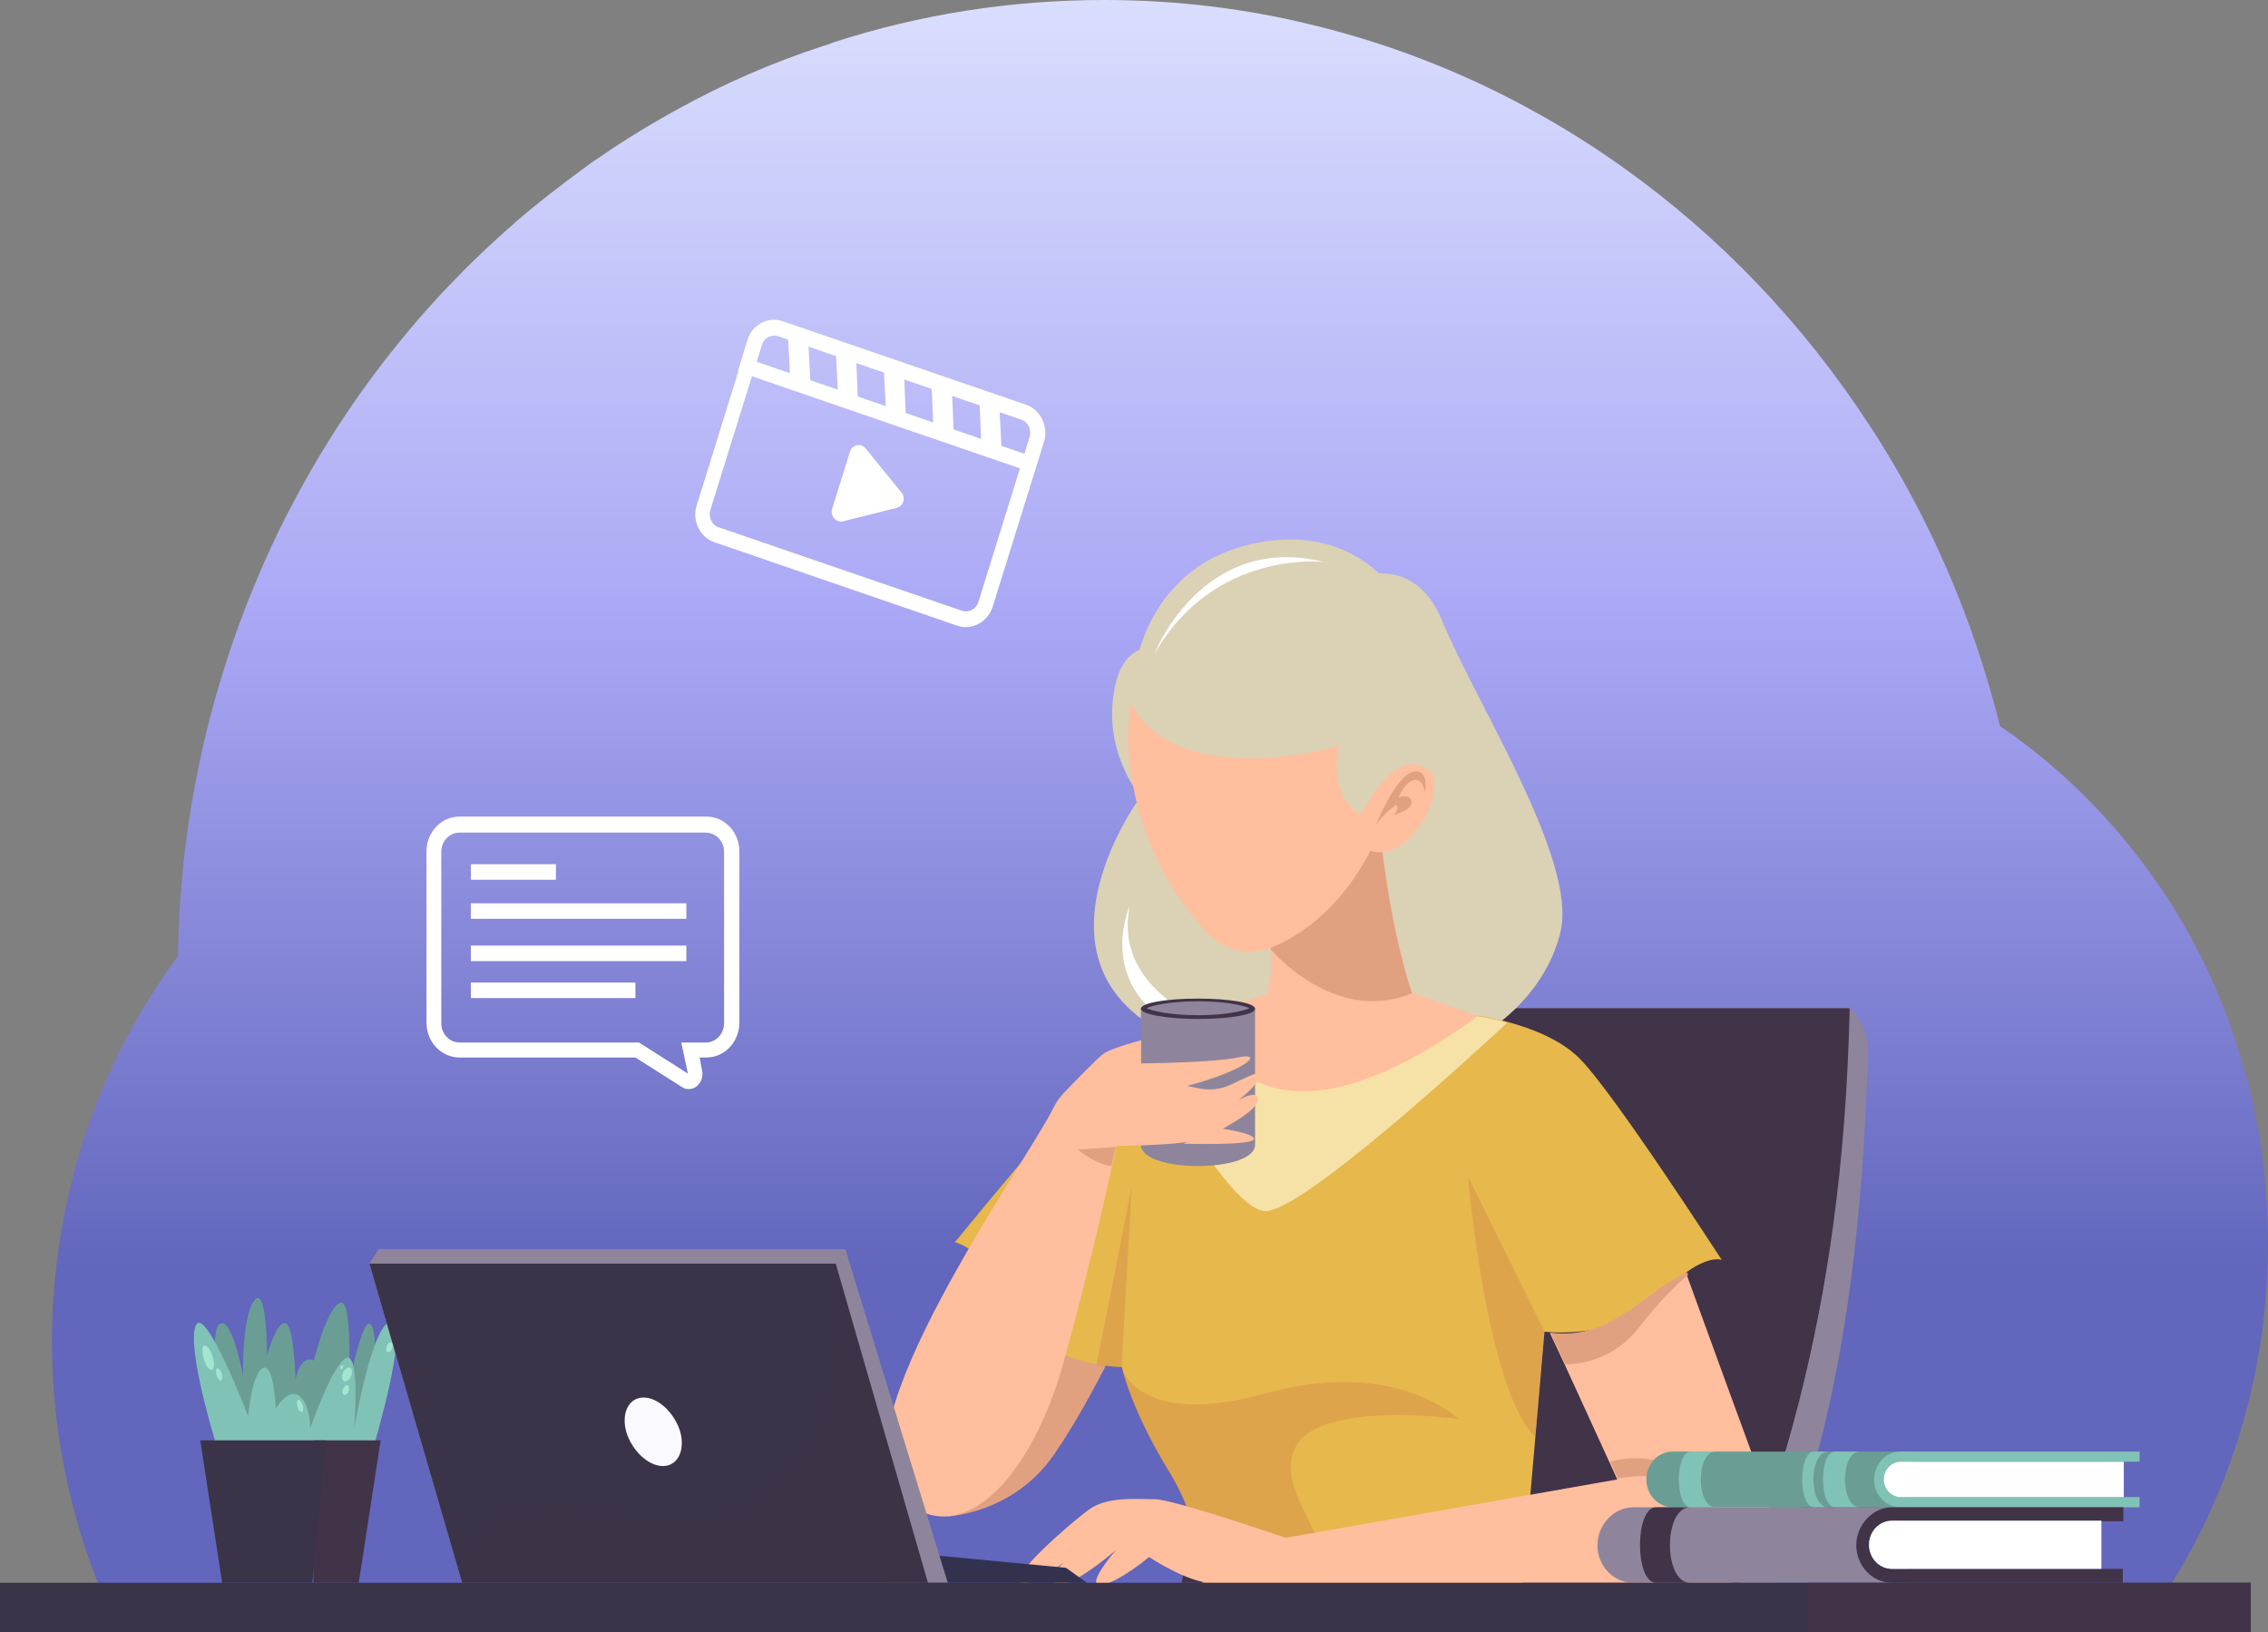 <svg width="610" height="439" viewBox="0 0 610 439" fill="none" xmlns="http://www.w3.org/2000/svg">
<rect x="0" y="0" width="610" height="439" fill="#808080" stroke="none"/>
<path d="M610 334.553C610 367.533 600.818 398.353 585.057 424.276C582.316 428.884 579.301 433.349 576.012 437.525H31.521C29.465 433.205 27.547 428.74 25.765 424.276C18.227 404.689 13.979 383.231 13.979 360.908C13.979 348.09 15.35 335.561 17.953 323.463C18.09 323.031 18.09 322.599 18.227 322.167C23.572 298.116 33.851 276.082 47.83 257.215C48.104 240.221 49.886 223.515 53.175 207.529C53.312 207.097 53.312 206.521 53.449 206.089C58.383 182.326 66.331 159.859 76.884 138.977C77.158 138.545 77.295 138.113 77.569 137.681C92.782 108.013 113.476 81.658 138.007 60.343C138.419 60.055 138.693 59.623 139.104 59.335C144.997 54.295 151.164 49.542 157.468 44.934C157.879 44.645 158.29 44.357 158.839 43.925C165.691 39.173 172.68 34.708 179.944 30.676C180.629 30.244 181.314 29.956 182 29.524C194.471 22.611 207.628 16.85 221.332 12.386C222.292 12.098 223.251 11.809 224.21 11.377C247.372 3.888 271.766 0 296.983 0C313.703 0 330.011 1.728 345.772 5.041C346.868 5.329 347.965 5.473 348.924 5.761C412.651 20.018 467.47 59.911 502.966 114.638C503.24 115.07 503.514 115.502 503.925 116.078C519.275 139.985 530.786 166.628 537.913 195.288C553.948 206.233 567.926 220.059 579.164 236.045C579.438 236.477 579.713 236.909 580.124 237.341C588.621 249.582 595.473 262.976 600.407 277.378C600.544 277.81 600.681 278.242 600.818 278.674C606.848 296.1 610 314.966 610 334.553Z" fill="url(#paint0_linear_1_61)"/>
<path d="M497.489 271.184H353.315L323.987 425.715H477.617C492.282 386.974 500.367 347.657 502.423 283.425C502.56 278.673 500.779 274.208 497.489 271.184Z" fill="#8E859C"/>
<path d="M497.489 271.184C496.53 313.813 491.322 347.657 483.922 376.749C479.399 394.463 474.054 410.593 468.161 425.715H317.82L347.148 271.184H497.489Z" fill="#413348"/>
<path d="M483.782 376.749C479.259 394.463 473.914 410.593 468.021 425.714H360.027C357.561 408.864 411.283 279.825 411.283 279.825C411.283 279.825 426.222 363.211 483.782 376.749Z" fill="#413348"/>
<path d="M254.911 407.857C254.911 407.857 272.59 407.137 283.554 391.151C294.518 375.165 304.385 352.843 304.385 352.843L266.697 343.914L254.911 407.857Z" fill="#E1A181"/>
<path d="M305.893 215.594C305.893 215.594 267.656 268.88 329.602 283.714C391.547 298.548 415.805 268.88 419.779 250.302C424.028 231.004 397.303 189.671 387.847 166.916C378.391 144.161 357.148 158.995 357.148 158.995L305.893 215.594Z" fill="#DBD1B5"/>
<path d="M327.545 275.937C327.545 275.937 299.177 267.584 303.836 243.677C303.836 243.677 293.421 267.152 320.556 278.241C347.692 289.331 327.545 275.937 327.545 275.937Z" fill="white"/>
<path d="M463.089 338.873C462.678 338.729 457.47 337.001 446.232 348.666C434.72 360.764 415.396 358.171 415.396 358.171L409.229 429.604H323.437C323.437 429.604 325.082 413.186 314.529 395.904C304.798 380.062 302.058 369.117 301.783 367.82C301.783 367.676 301.783 367.676 301.783 367.676C301.783 367.676 298.905 367.676 295.068 366.956C288.079 365.66 277.389 362.06 272.729 351.834C265.603 335.848 256.832 334.12 256.832 334.12C256.832 334.12 286.434 297.828 297.398 287.027C300.139 284.29 303.154 282.13 306.169 280.258C315.077 274.785 323.574 272.769 323.574 272.769L397.717 273.201C397.717 273.201 401.143 273.633 405.666 274.929C411.559 276.513 419.37 279.394 424.578 284.434C433.623 293.219 462.266 337.721 463.089 338.873Z" fill="#E7B84B"/>
<path d="M405.393 275.073C394.977 284.723 350.574 325.479 340.432 325.768C332.346 325.912 315.215 297.252 305.896 280.402C314.804 274.929 323.301 272.913 323.301 272.913L397.444 273.345C397.444 273.345 400.87 273.777 405.393 275.073Z" fill="#F6E1A7"/>
<g opacity="0.36">
<path d="M304.39 319.142L301.649 367.82C301.649 367.82 298.771 367.82 294.934 367.099L304.39 319.142Z" fill="#CC7F4D"/>
<path d="M348.654 388.846C341.802 400.944 360.44 413.905 356.192 429.603H323.3C323.3 429.603 324.945 413.185 314.392 395.903C304.662 380.061 301.921 369.116 301.647 367.82C302.058 369.26 307.54 383.95 340.568 374.733C375.379 365.084 392.235 381.646 392.235 381.646C392.235 381.646 355.644 376.605 348.654 388.846Z" fill="#CC7F4D"/>
<path d="M415.397 358.17L394.839 316.405C394.839 316.405 399.773 373.724 412.93 386.542L415.397 358.17Z" fill="#CC7F4D"/>
</g>
<path d="M464.319 425.715C453.766 425.715 345.087 425.715 345.087 425.715C345.087 425.715 331.794 425.715 325.626 425.715C319.596 425.715 309.044 418.802 309.044 418.802C309.044 418.802 300.821 425.715 296.161 426.291C291.776 426.867 299.313 417.794 300.136 416.93C299.176 417.794 286.294 428.595 283.827 425.859C282.319 424.275 284.238 421.971 286.157 420.242C282.73 422.835 276.837 426.579 274.508 425.715C270.944 424.419 287.801 409.729 292.735 406.129C297.669 402.384 305.892 403.248 310.688 403.248C315.622 403.248 345.772 413.618 345.772 413.618L434.991 397.92L420.875 367.1L416.9 358.603C433.209 360.619 441.021 348.378 453.492 342.329C453.492 342.329 453.629 342.617 453.766 343.193C455.822 348.954 468.567 383.806 473.638 397.632C479.531 412.465 474.871 425.715 464.319 425.715Z" fill="#FFBE9D"/>
<path d="M454.042 342.904C454.042 342.904 448.835 346.793 440.749 357.162C432.663 367.531 421.014 366.955 421.014 366.955L417.039 358.458C433.348 360.475 441.16 348.233 453.631 342.184C453.768 342.04 453.768 342.328 454.042 342.904Z" fill="#E1A181"/>
<path d="M435.129 397.631C435.129 397.631 454.589 393.599 462.949 406.416C462.949 406.416 452.26 387.838 433.073 393.167L435.129 397.631Z" fill="#E1A181"/>
<path d="M397.441 273.345C334.536 318.998 323.298 272.913 323.298 272.913L340.84 267.44C341.936 263.12 342.073 258.943 341.799 255.343C341.525 253.038 341.114 250.878 340.566 249.006C339.195 244.253 337.277 241.229 337.277 241.229L348.789 232.444L365.234 220.058L370.442 216.17C370.579 217.034 370.579 217.898 370.716 218.762C372.498 236.764 375.376 253.182 379.762 267.008L397.441 273.345Z" fill="#FFBE9D"/>
<path d="M379.764 267.152C358.795 275.793 341.801 255.342 341.801 255.342C341.527 253.038 341.116 250.878 340.568 249.006L348.791 232.588L365.237 220.202L370.581 218.906C372.5 236.908 375.241 253.326 379.764 267.152Z" fill="#E1A181"/>
<path d="M306.579 214.01C306.579 214.01 296.027 201.48 300.001 184.054C303.975 166.628 321.518 176.709 321.518 176.709L306.579 214.01Z" fill="#DBD1B5"/>
<path d="M361.196 231.811C379.785 220.786 386.35 196.014 375.859 176.48C365.368 156.945 341.794 150.047 323.206 161.071C304.617 172.095 298.052 196.868 308.543 216.402C319.034 235.936 342.607 242.835 361.196 231.811Z" fill="#FFBE9D"/>
<path d="M371.27 223.371C362.499 243.245 350.439 251.454 341.805 254.911C335.912 257.215 329.196 255.631 324.811 251.022C318.233 243.965 313.573 236.62 310.421 229.42C309.736 227.835 309.05 226.251 308.502 224.811C302.472 208.681 303.431 195.431 303.431 195.431L371.27 223.371Z" fill="#FFBE9D"/>
<path d="M371.682 208.105C371.682 208.105 383.468 199.464 385.524 208.681C387.579 217.898 376.341 232.588 367.981 228.555C359.759 224.667 371.682 208.105 371.682 208.105Z" fill="#FFBE9D"/>
<path d="M370.036 221.93C370.036 221.93 375.106 209.256 379.766 207.672C384.563 206.232 383.329 213.289 383.329 213.289C383.329 213.289 382.781 209.112 380.177 209.832C377.71 210.552 376.066 214.585 376.066 214.585C376.066 214.585 379.218 213.145 379.629 215.593C380.04 217.897 374.832 219.194 374.832 219.194C374.832 219.194 376.888 217.177 375.381 216.457C375.518 216.601 372.64 218.185 370.036 221.93Z" fill="#E1A181"/>
<path d="M365.922 219.194C365.922 219.194 356.74 214.009 360.166 200.616C360.166 200.616 317.133 213.433 304.114 189.094C304.114 189.094 303.566 153.378 337.279 146.177C370.993 138.976 390.454 168.932 385.52 208.681C385.657 208.681 377.845 196.871 365.922 219.194Z" fill="#DBD1B5"/>
<path d="M310.42 175.989C310.42 175.989 323.302 142.864 356.331 151.218C356.194 151.073 326.591 147.617 310.42 175.989Z" fill="white"/>
<path d="M337.557 307.909C337.557 315.542 306.858 315.542 306.858 307.909V271.329H337.557V307.909Z" fill="#8E859C"/>
<path d="M337.557 271.329C337.557 272.913 330.704 274.065 322.208 274.065C313.711 274.065 306.858 272.769 306.858 271.329C306.858 269.744 313.711 268.592 322.208 268.592C330.704 268.592 337.557 269.744 337.557 271.329Z" fill="#413348"/>
<path d="M322.21 273.057C314.672 273.057 309.875 271.905 308.368 271.185C309.875 270.465 314.672 269.312 322.21 269.312C329.747 269.312 334.544 270.465 336.051 271.185C334.407 271.905 329.747 273.057 322.21 273.057Z" fill="#8E859C"/>
<path d="M241.896 402.385C223.942 384.814 275.609 313.526 283.421 297.828C284.106 296.388 285.066 295.092 286.162 293.939C289.177 290.771 294.933 284.866 296.578 283.57C298.908 281.842 306.856 279.826 306.856 279.826V286.018C306.856 286.018 326.043 285.874 332.895 284.434C340.159 282.85 335.636 287.747 319.328 292.067L321.932 292.643C325.084 293.363 328.373 293.075 331.251 291.635C334.266 290.195 337.829 288.467 338.651 288.611C340.981 288.899 334.266 295.956 329.195 298.404C329.195 298.404 337.555 292.211 338.24 295.38C338.925 298.548 329.606 303.012 325.495 305.605C321.383 308.197 300.278 308.197 300.278 308.197C300.278 308.197 294.111 337.865 285.614 367.964C276.843 398.208 257.793 418.083 241.896 402.385Z" fill="#FFBE9D"/>
<path d="M326.728 303.301C326.728 303.301 337.281 304.597 337.281 306.325C337.281 308.197 318.368 307.621 318.368 307.621L326.728 303.301Z" fill="#FFBE9D"/>
<path d="M300.14 308.485L289.861 309.205C289.861 309.205 293.973 312.805 298.906 313.67L300.14 308.485Z" fill="#E1A181"/>
<path d="M514.206 402.672V405.409H449.931C445.956 405.409 442.804 402.096 442.804 397.92C442.804 395.904 443.626 394.031 444.86 392.591C446.093 391.295 447.875 390.431 449.931 390.431H514.206V393.167V402.672Z" fill="#6A9E95"/>
<path d="M506.667 397.92C506.667 400.512 508.723 402.672 511.19 402.672H575.465V405.409H511.19C507.216 405.409 504.063 402.096 504.063 397.92C504.063 395.904 504.886 394.031 506.119 392.591C507.353 391.295 509.134 390.431 511.19 390.431H575.465V393.167H511.19C508.723 393.167 506.667 395.327 506.667 397.92Z" fill="#81C2B7"/>
<path d="M571.22 393.167V402.672H511.193C508.726 402.672 506.671 400.512 506.671 397.92C506.671 395.327 508.726 393.167 511.193 393.167H571.22Z" fill="white"/>
<path d="M500.23 405.409H493.514C489.266 405.409 489.266 390.431 493.514 390.431H500.23C494.885 390.431 494.885 405.409 500.23 405.409Z" fill="#81C2B7"/>
<path d="M461.444 405.409H454.729C450.48 405.409 450.48 390.431 454.729 390.431H461.444C456.099 390.431 456.099 405.409 461.444 405.409Z" fill="#81C2B7"/>
<path d="M491.731 405.409H487.893C483.645 405.409 483.645 390.431 487.893 390.431H491.731C486.386 390.431 486.386 405.409 491.731 405.409Z" fill="#81C2B7"/>
<path d="M512.972 421.97V425.715H439.24C433.895 425.715 429.647 421.106 429.647 415.634C429.647 412.897 430.743 410.305 432.525 408.433C434.306 406.561 436.636 405.408 439.377 405.408H513.109V409.153V421.97H512.972Z" fill="#8E859C"/>
<path d="M502.694 415.49C502.694 419.09 505.435 421.97 508.862 421.97H570.944V425.715H508.862C503.517 425.715 499.268 421.106 499.268 415.634C499.268 412.897 500.365 410.305 502.146 408.433C503.928 406.561 506.258 405.408 508.999 405.408H571.081V409.153H508.999C505.435 409.153 502.694 412.033 502.694 415.49Z" fill="#413348"/>
<path d="M565.188 409.153V421.97H508.862C505.435 421.97 502.694 419.09 502.694 415.49C502.694 411.889 505.435 409.009 508.862 409.009H565.188V409.153Z" fill="white"/>
<path d="M454.593 425.715H445.41C439.654 425.715 439.654 405.408 445.41 405.408H454.593C447.329 405.408 447.329 425.715 454.593 425.715Z" fill="#413348"/>
<path d="M65.377 369.98C65.377 369.98 64.966 354.426 68.392 349.817C71.818 345.209 71.818 364.651 71.818 364.651C71.818 364.651 74.148 355.722 76.615 355.866C79.082 355.866 79.493 370.988 79.493 370.988C79.493 370.988 80.726 364.219 84.426 365.947C84.426 365.947 87.853 351.69 91.553 350.394C95.253 349.097 93.746 377.037 93.335 376.605C92.923 376.173 97.035 355.434 99.365 356.01C101.831 356.442 101.009 375.741 101.009 375.741C101.009 375.741 97.172 389.422 96.624 388.702C96.213 387.838 59.072 388.702 59.072 388.702C59.072 388.702 55.783 358.026 59.072 356.154C62.362 353.85 65.377 369.98 65.377 369.98Z" fill="#6A9E95"/>
<path d="M58.112 388.414C58.112 388.414 50.163 362.779 52.63 356.586C55.097 350.537 66.746 380.925 66.746 380.925C66.746 380.925 67.706 369.403 70.721 367.963C73.736 366.523 74.147 378.909 74.147 378.909C74.147 378.909 77.299 373.436 80.314 375.308C83.329 377.18 83.466 384.093 83.466 384.093C83.466 384.093 89.633 366.523 93.197 365.227C96.897 363.931 95.252 384.093 95.252 384.093C95.252 384.093 100.46 354.57 105.257 355.722C110.053 356.874 100.734 388.27 100.734 388.27H58.112V388.414Z" fill="#81C2B7"/>
<path d="M57.152 364.796C57.7 366.524 57.7 368.252 57.015 368.396C56.33 368.684 55.37 367.388 54.822 365.516C54.274 363.787 54.274 362.059 54.959 361.915C55.644 361.771 56.604 363.067 57.152 364.796Z" fill="#A2E6D2"/>
<path d="M94.426 370.125C94.015 371.133 93.193 371.709 92.645 371.565C91.959 371.277 91.822 370.269 92.234 369.26C92.645 368.252 93.467 367.676 94.015 367.82C94.7 368.108 94.837 369.116 94.426 370.125Z" fill="#A2E6D2"/>
<path d="M93.743 374.157C93.469 374.878 92.921 375.31 92.51 375.166C92.099 375.022 91.962 374.302 92.236 373.581C92.51 372.861 93.058 372.429 93.469 372.573C93.88 372.717 94.017 373.437 93.743 374.157Z" fill="#A2E6D2"/>
<path d="M105.532 362.636C105.258 363.356 104.709 363.788 104.298 363.644C103.887 363.5 103.75 362.78 104.024 362.06C104.298 361.339 104.846 360.907 105.258 361.051C105.669 361.195 105.806 361.915 105.532 362.636Z" fill="#A2E6D2"/>
<path d="M92.236 367.821C92.099 368.11 91.962 368.254 91.688 368.254C91.55 368.254 91.413 367.965 91.55 367.677C91.688 367.388 91.825 367.244 92.099 367.244C92.373 367.244 92.373 367.532 92.236 367.821Z" fill="#A2E6D2"/>
<path d="M59.619 369.405C59.893 370.269 59.756 371.133 59.482 371.277C59.071 371.421 58.522 370.845 58.248 369.837C57.974 368.972 58.111 368.108 58.385 367.964C58.797 367.964 59.345 368.54 59.619 369.405Z" fill="#A2E6D2"/>
<path d="M81.407 377.901C81.681 378.765 81.544 379.629 81.27 379.773C80.859 379.918 80.311 379.341 80.037 378.333C79.763 377.469 79.9 376.605 80.174 376.461C80.448 376.317 81.133 377.037 81.407 377.901Z" fill="#A2E6D2"/>
<path d="M84.286 425.715H96.483L102.376 387.406H84.286V425.715Z" fill="#413348"/>
<path d="M84.013 425.715H59.755L53.862 387.406H87.713L84.013 425.715Z" fill="#3B3348"/>
<path d="M292.323 425.715H238.052V417.074L286.704 421.683L292.323 425.715Z" fill="#32324F"/>
<path d="M254.91 425.715H124.304L99.361 339.881L101.828 335.992H227.364L254.91 425.715Z" fill="#8E859C"/>
<path d="M249.565 425.716H124.304L99.361 339.881H224.76L249.565 425.716Z" fill="#3B3348"/>
<path d="M182.959 385.103C184.33 390.143 182.274 394.32 178.299 394.32C174.325 394.32 169.939 390.143 168.432 385.103C167.061 380.062 169.117 375.886 173.092 375.886C177.066 375.886 181.451 380.062 182.959 385.103Z" fill="#F9F9FF"/>
<path opacity="0.4" d="M124.304 425.716C124.304 425.716 123.345 396.768 166.789 407.857C210.233 419.091 229.831 381.502 224.76 339.881L249.566 425.716H124.304Z" fill="#413348"/>
<path d="M605.34 425.716H0V438.965H605.34V425.716Z" fill="#3B3348"/>
<path d="M605.341 425.716H486.247V438.965H605.341V425.716Z" fill="#413348"/>
<path d="M257.513 168.307L192.141 145.841C188.304 144.545 186.111 140.08 187.344 136.048L201.186 91.546C202.419 87.514 206.668 85.209 210.505 86.505L276.014 108.972C279.852 110.268 282.044 114.733 280.811 118.765L266.969 163.267C265.599 167.299 261.487 169.604 257.513 168.307ZM209.272 90.394C207.49 89.818 205.435 90.826 204.886 92.698L191.045 137.2C190.496 139.072 191.456 141.232 193.237 141.808L258.746 164.275C260.528 164.851 262.583 163.843 263.132 161.971L276.974 117.469C277.522 115.597 276.562 113.437 274.781 112.861L209.272 90.394Z" fill="white"/>
<path d="M223.8 136.911L228.596 121.502C229.145 119.629 231.611 119.053 232.845 120.637L242.438 132.447C243.672 133.887 242.986 136.191 241.068 136.623L226.678 140.224C224.896 140.656 223.251 138.784 223.8 136.911Z" fill="white"/>
<path d="M278.07 127.263L198.446 99.899L201.05 91.402C202.283 87.37 206.531 85.066 210.369 86.362L275.878 108.828C279.715 110.125 281.908 114.589 280.674 118.622L278.07 127.263ZM203.516 97.307L275.604 122.078L276.974 117.47C277.522 115.597 276.563 113.437 274.781 112.861L209.272 90.394C207.491 89.818 205.435 90.826 204.887 92.698L203.516 97.307Z" fill="white"/>
<path d="M218.045 104.509L212.563 102.636L211.877 89.099L217.359 90.971L218.045 104.509Z" fill="white"/>
<path d="M230.788 108.829L225.443 106.957L224.758 93.563L230.24 95.436L230.788 108.829Z" fill="white"/>
<path d="M243.674 113.294L238.329 111.422L237.644 97.884L243.125 99.756L243.674 113.294Z" fill="white"/>
<path d="M256.554 117.615L251.072 115.743L250.524 102.349L256.006 104.221L256.554 117.615Z" fill="white"/>
<path d="M269.44 122.079L263.958 120.206L263.41 106.813L268.754 108.541L269.44 122.079Z" fill="white"/>
<path d="M185.29 292.931C184.604 292.931 183.919 292.787 183.371 292.355L170.9 284.434H123.618C118.684 284.434 114.71 280.257 114.71 275.073V228.987C114.71 223.802 118.684 219.626 123.618 219.626H189.949C194.883 219.626 198.857 223.802 198.857 228.987V275.073C198.857 280.257 194.883 284.434 189.949 284.434H188.168L188.853 288.034C189.127 289.618 188.579 291.203 187.345 292.211C186.797 292.643 185.975 292.931 185.29 292.931ZM123.618 223.947C120.877 223.947 118.684 226.251 118.684 229.131V275.217C118.684 278.097 120.877 280.401 123.618 280.401H171.859L185.015 288.754L183.234 280.401H189.812C192.553 280.401 194.746 278.097 194.746 275.217V229.131C194.746 226.251 192.553 223.947 189.812 223.947H123.618Z" fill="white"/>
<path d="M149.519 232.443H126.632V236.62H149.519V232.443Z" fill="white"/>
<path d="M184.603 242.957H126.632V247.133H184.603V242.957Z" fill="white"/>
<path d="M184.603 254.334H126.632V258.51H184.603V254.334Z" fill="white"/>
<path d="M170.898 264.271H126.632V268.448H170.898V264.271Z" fill="white"/>
<defs>
<linearGradient id="paint0_linear_1_61" x1="311.99" y1="0" x2="311.99" y2="437.525" gradientUnits="userSpaceOnUse">
<stop stop-color="#DADEFD"/>
<stop offset="0.385" stop-color="#A9A7F5"/>
<stop offset="0.78" stop-color="#6266BC"/>
</linearGradient>
</defs>
</svg>
